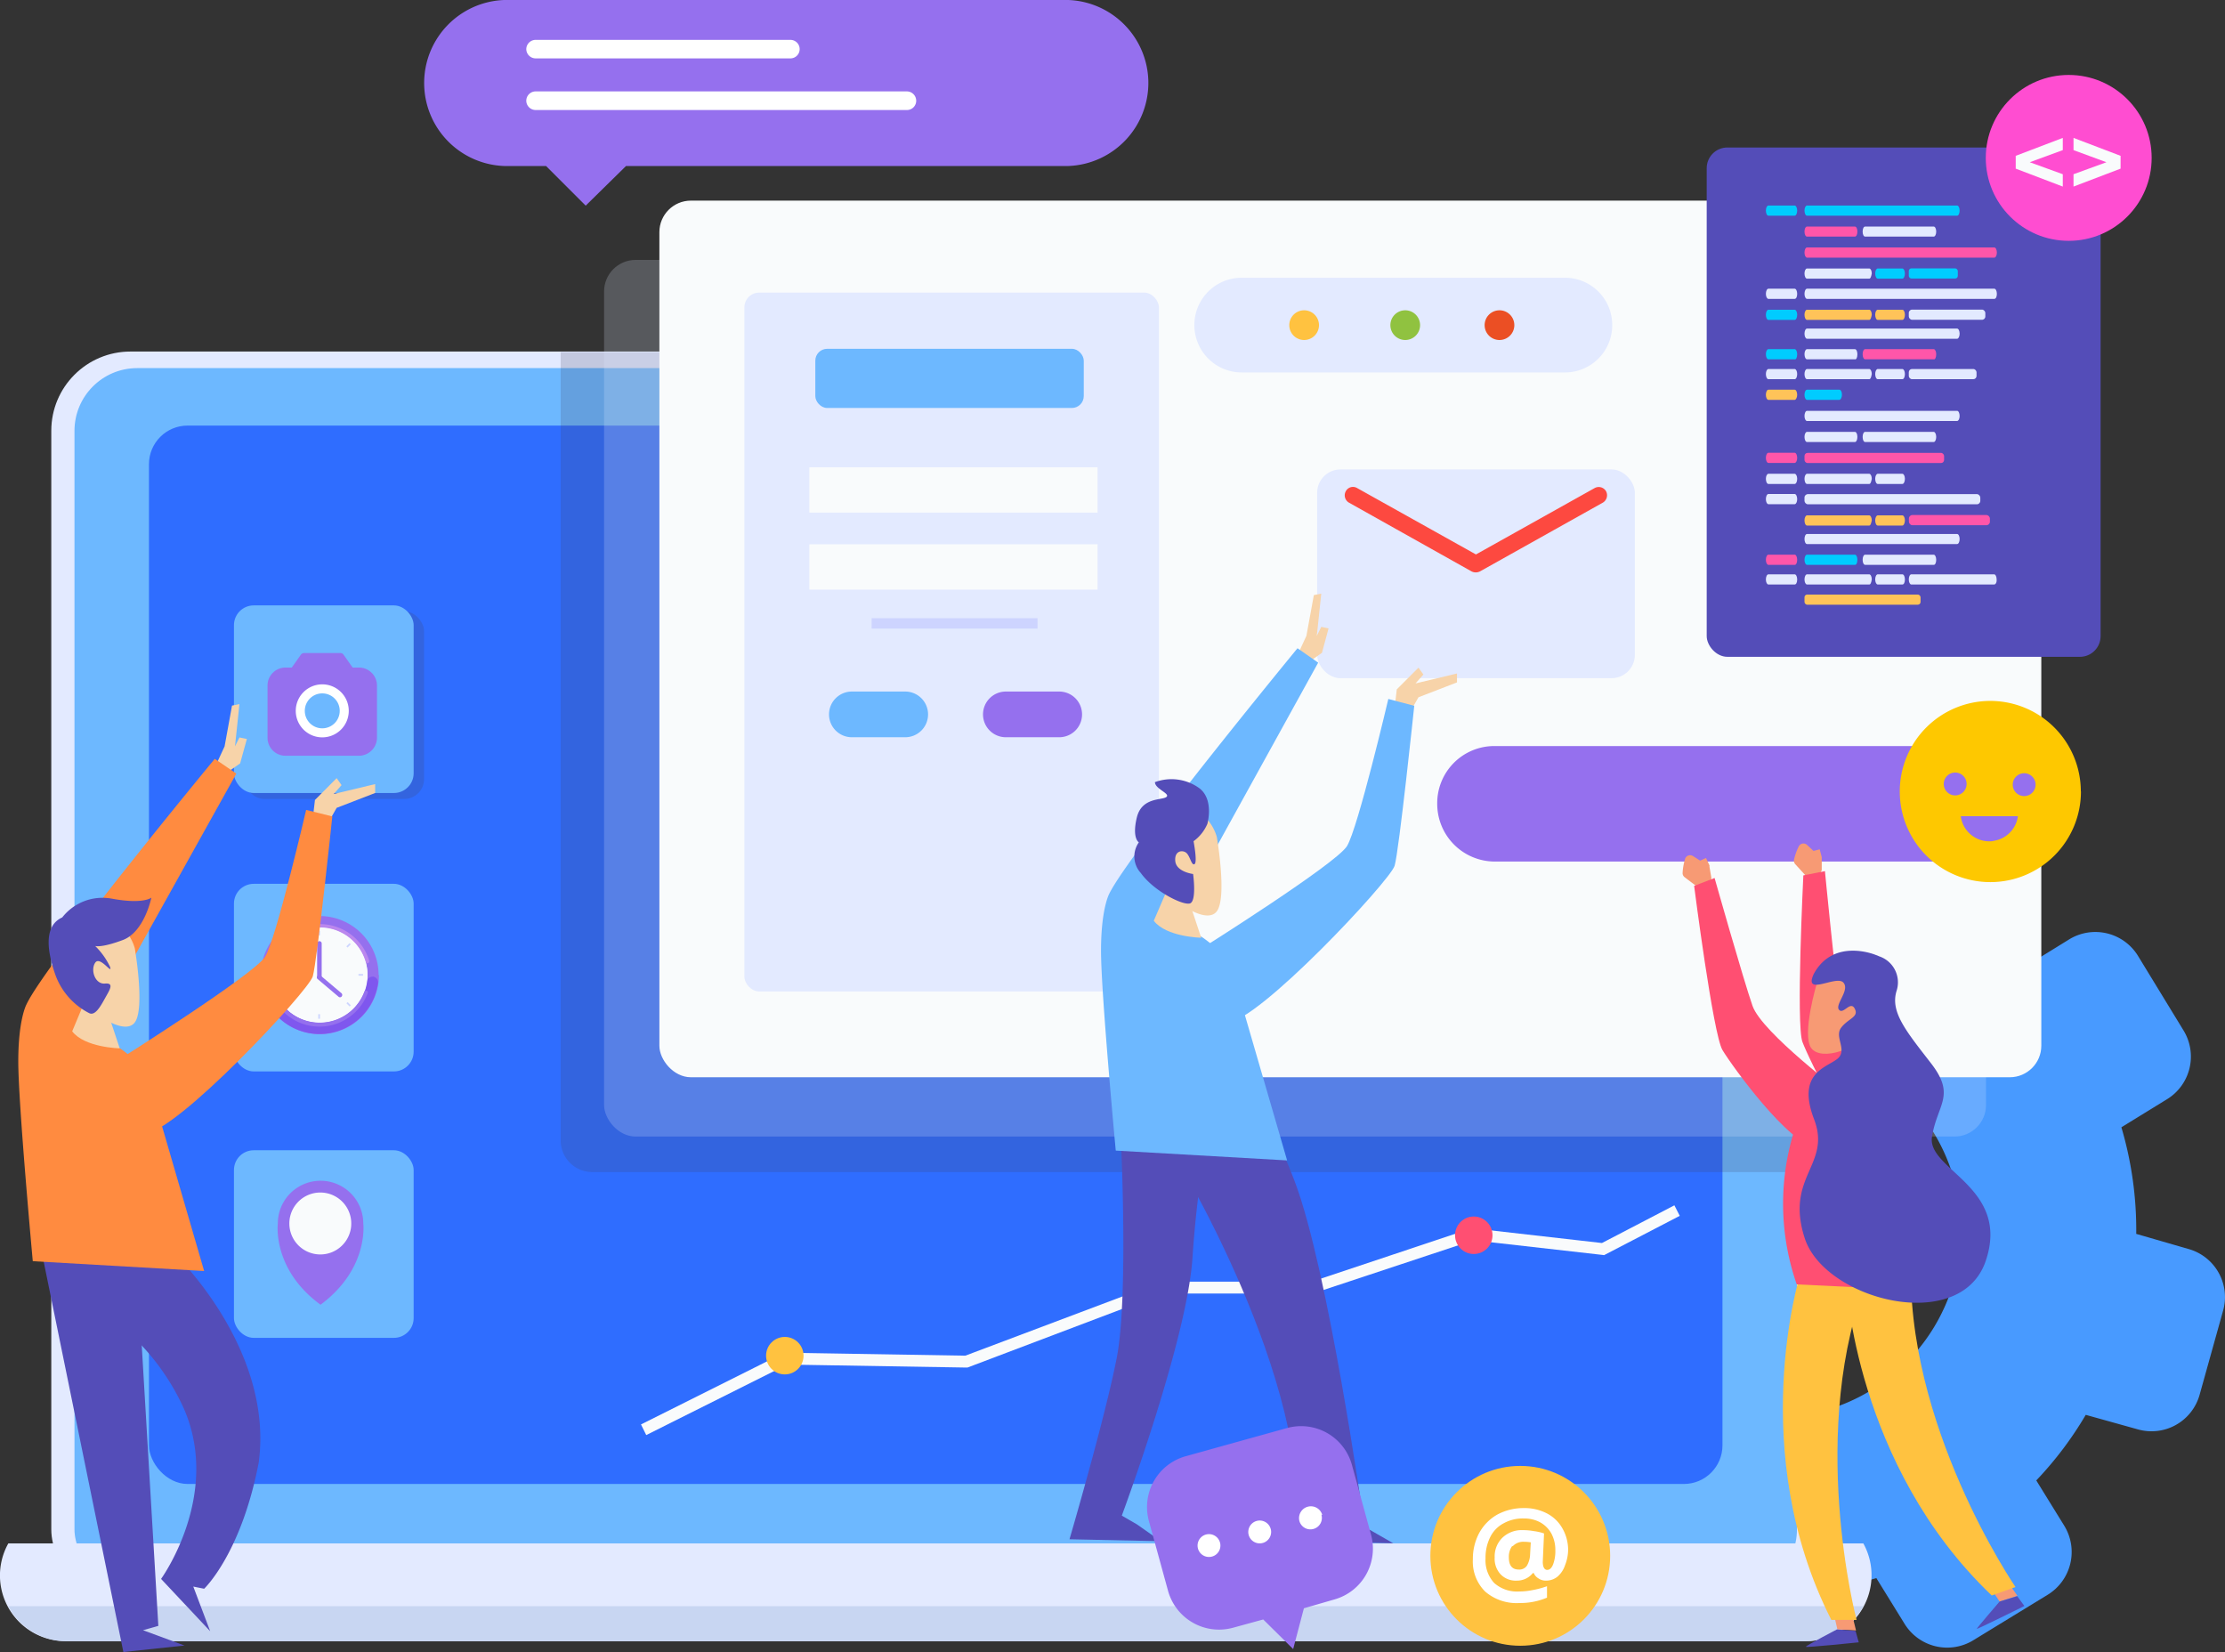 <svg xmlns="http://www.w3.org/2000/svg" viewBox="0 0 194.77 144.6">
  <rect x="0" y="0" width="194.77" height="144.6" fill="#333333" stroke="none"/>
  <title>Asset 1</title>
  <g id="Layer_2" data-name="Layer 2">
    <g id="Layer_1-2" data-name="Layer 1">
      <g id="OBJECTS">
        <g>
          <path d="M155.27,124.07a50,50,0,0,0,1.81,15.29,31.66,31.66,0,0,0,7.17-1.23l2.47,4a4.38,4.38,0,0,0,6,1.45l6.54-4a4.39,4.39,0,0,0,1.46-6l-2.47-4a31.43,31.43,0,0,0,4.33-5.74l4.56,1.27a4.37,4.37,0,0,0,5.4-3l2.06-7.38a4.37,4.37,0,0,0-3-5.4L187,108a31.68,31.68,0,0,0-1.3-9.33l4-2.46a4.38,4.38,0,0,0,1.45-6l-4-6.55a4.38,4.38,0,0,0-6-1.45l-4,2.47c-.43-.44-.94-.87-1.43-1.28-1.21,1.07-2.41,2.18-3.59,3.36a61.4,61.4,0,0,0-6.76,8,16.4,16.4,0,0,1-1.6,26.94A16.22,16.22,0,0,1,155.27,124.07Z" fill="#489aff"/>
          <g>
            <g>
              <rect x="4.49" y="30.77" width="154.86" height="110.03" rx="6.93" fill="#e3eaff"/>
              <rect x="6.52" y="32.22" width="150.78" height="107.13" rx="5.49" fill="#6db8ff"/>
              <rect x="13.04" y="37.25" width="137.74" height="92.64" rx="3.38" fill="#2f6dff"/>
              <path d="M163.11,135.09a5.77,5.77,0,0,1-5.09,8.56H5.81a5.75,5.75,0,0,1-5.08-8.56Z" fill="#e3eaff"/>
            </g>
            <path d="M163.11,140.59a5.77,5.77,0,0,1-5.09,3.06H5.81a5.78,5.78,0,0,1-5.08-3.06Z" fill="#c8d6f2"/>
          </g>
          <path d="M152.43,30.77a6.92,6.92,0,0,1,6.91,6.93v64.89H51.85a2.77,2.77,0,0,1-2.77-2.77v-69H152.43Z" fill="#424261" opacity="0.2" style="isolation: isolate"/>
          <rect x="52.88" y="22.75" width="120.97" height="76.73" rx="2.76" fill="#e3eaff" opacity="0.21" style="isolation: isolate"/>
          <rect x="57.72" y="17.56" width="120.97" height="76.73" rx="2.76" fill="#f9fbfc"/>
          <rect x="21.39" y="53.51" width="15.73" height="16.42" rx="1.73" fill="#424261" opacity="0.2" style="isolation: isolate"/>
          <rect x="20.48" y="77.36" width="15.73" height="16.42" rx="1.73" fill="#6db8ff"/>
          <rect x="20.48" y="100.68" width="15.73" height="16.42" rx="1.73" fill="#6db8ff"/>
          <g>
            <path d="M28.06,114.2c-4.26-3.11-3.74-7.11-3.74-7.11a3.74,3.74,0,0,1,7.48,0S32.31,111.05,28.06,114.2Z" fill="#9570ee"/>
            <path d="M30.74,107.31a3.23,3.23,0,0,0,0-.44,2.71,2.71,0,1,0,0,.44Z" fill="#f9fbfc"/>
          </g>
          <g>
            <g>
              <g>
                <path d="M33.14,85.33A5.16,5.16,0,0,0,28,80.18h0a5.17,5.17,0,1,0,5.17,5.17Z" fill="#9570ee"/>
                <path d="M28,81.18h0a4.17,4.17,0,1,0,4.17,4.17A4.17,4.17,0,0,0,28,81.18Z" fill="#f9fbfc"/>
                <path d="M24,84.18a.17.17,0,0,1-.16.12h-.06a.16.16,0,0,1-.1-.2,4.51,4.51,0,0,1,8.64,0,.13.13,0,0,1,0,.06.16.16,0,0,1-.17.15h0a.17.17,0,0,1-.16-.12,4.17,4.17,0,0,0-8,0Z" fill="#bb87ee"/>
                <path d="M32.66,85.48a.51.51,0,0,1,.43.57,5.17,5.17,0,0,1-10.24,0V86a.49.49,0,0,1,.49-.51h0a.51.51,0,0,1,.5.43,4.17,4.17,0,0,0,8.26,0,.51.51,0,0,1,.5-.43Z" fill="#7f57ee"/>
                <path d="M28,81.18h0a4.17,4.17,0,1,0,4.17,4.17A4.17,4.17,0,0,0,28,81.18Z" fill="#f9fbfc"/>
                <path d="M32.1,86.71a.17.17,0,0,1,.09.21,4.5,4.5,0,0,1-8.44,0,.13.13,0,0,1,0-.06.16.16,0,0,1,.16-.16h0a.15.15,0,0,1,.16.11,4.18,4.18,0,0,0,7.82,0A.15.15,0,0,1,32,86.7Z" fill="#9570ee"/>
              </g>
              <path d="M28.16,85.52V82.58a.2.2,0,0,0-.2-.2h0a.2.2,0,0,0-.2.2v2.94a.2.2,0,0,0,.2.2h0A.2.2,0,0,0,28.16,85.52Z" fill="#9570ee"/>
              <path d="M27.8,85.69l1.82,1.54a.19.19,0,0,0,.28,0h0a.21.21,0,0,0,0-.29l-1.81-1.53a.21.21,0,0,0-.29,0h0A.19.19,0,0,0,27.8,85.69Z" fill="#9570ee"/>
            </g>
            <g>
              <rect x="27.86" y="81.47" width="0.15" height="0.4" fill="#ced6ff"/>
              <rect x="27.86" y="88.77" width="0.15" height="0.4" fill="#ced6ff"/>
            </g>
            <g>
              <rect x="24.07" y="85.24" width="0.4" height="0.15" fill="#ced6ff"/>
              <rect x="31.38" y="85.25" width="0.4" height="0.15" fill="#ced6ff"/>
            </g>
            <g>
              <rect x="25.26" y="82.53" width="0.15" height="0.4" transform="translate(-51.06 42.12) rotate(-44.98)" fill="#ced6ff"/>
              <rect x="30.44" y="87.71" width="0.15" height="0.4" transform="translate(-53.22 47.32) rotate(-45)" fill="#ced6ff"/>
            </g>
            <g>
              <rect x="25.14" y="87.84" width="0.4" height="0.15" transform="translate(-54.74 43.67) rotate(-45)" fill="#ced6ff"/>
              <rect x="30.31" y="82.67" width="0.4" height="0.15" transform="translate(-49.59 45.85) rotate(-45.03)" fill="#ced6ff"/>
            </g>
          </g>
          <g>
            <rect x="20.48" y="52.99" width="15.73" height="16.42" rx="1.73" fill="#6db8ff"/>
            <g>
              <polyline points="19.6 67.47 18.88 67.01 19.66 65.33 20.31 61.76 20.96 61.63 20.57 65.33 20.96 64.55 21.61 64.68 21.02 66.82 19.73 67.72" fill="#f7d3a9"/>
              <polygon points="28.78 71.92 29.47 70.71 32.84 69.41 32.84 68.63 29.21 69.5 29.9 68.72 29.47 68.11 27.57 70.02 27.39 71.57 28.78 71.92" fill="#f7d3a9"/>
              <g>
                <g>
                  <polygon points="11.95 110.02 13.86 142.31 12.52 142.69 16.15 144.03 10.8 144.6 3.74 110.02 11.95 110.02" fill="#544db8"/>
                  <path d="M12.24,107.56c-.43-.15-6.59,5.44-6.59,5.44A20.43,20.43,0,0,1,16.1,123.3c3.3,7.59-2,14.9-2,14.9l4.3,4.58-1.48-3.91.95.19S21.12,136,22.65,128C24,117.85,15,109.45,15,109.45A30.73,30.73,0,0,0,12.24,107.56Z" fill="#544db8"/>
                  <g>
                    <path d="M20.69,67.71,8,90.48a10.13,10.13,0,0,1,4.87,3.58c.13.43,5,17.19,5,17.19l-15-.86S1.6,96.62,1.6,92.91s.72-5,.72-5C4,84.33,18.8,66.42,18.8,66.42Z" fill="#ff8b40"/>
                    <g>
                      <path d="M7.47,87.52,6.32,90.27c1.09,1.43,4.16,1.49,4.16,1.49-.37-1.14-1-3-1-3Z" fill="#f7d3a9"/>
                      <path d="M7.13,80.11c-2.21.36-2,4.68-.65,6.61s4.41,4,5.32,2.77,0-6.49,0-6.49A4.08,4.08,0,0,0,7.13,80.11Z" fill="#f7d3a9"/>
                    </g>
                    <path d="M12.68,99.2c2.7,0,14.32-12.43,14.7-13.74s1.71-14,1.71-14l-2.29-.57s-2.63,11.3-3.59,12.85-12.79,9-12.79,9C9.09,95.79,10,99.2,12.68,99.2Z" fill="#ff8b40"/>
                  </g>
                </g>
                <path d="M4.81,85.22a6.09,6.09,0,0,0,3,3.46c.52.26,1-.61,1.38-1.3s.86-1.37,0-1.29-1.29-1.17-.86-1.82,1.55,1.13,1.3.35a6.31,6.31,0,0,0-1.3-1.82s.52.19,2.42-.52,2.5-3.71,2.5-3.71-.69.6-3.45.09A4.47,4.47,0,0,0,5.45,80.3C3.89,81,4.07,83.06,4.81,85.22Z" fill="#544db8"/>
              </g>
            </g>
          </g>
          <rect x="65.16" y="25.61" width="36.29" height="61.17" rx="1.3" fill="#e3eaff"/>
          <rect x="71.37" y="30.53" width="23.5" height="5.18" rx="1.04" fill="#6db8ff"/>
          <path d="M81.24,62.53h0a2,2,0,0,0-2-2H74.57a2,2,0,0,0-2,2h0a2,2,0,0,0,2,2h4.67A2,2,0,0,0,81.24,62.53Z" fill="#6db8ff"/>
          <path d="M94.72,62.53h0a2,2,0,0,0-2-2H88.05a2,2,0,0,0-2,2h0a2,2,0,0,0,2,2h4.67A2,2,0,0,0,94.72,62.53Z" fill="#9570ee"/>
          <rect x="70.85" y="40.9" width="25.23" height="3.97" fill="#f9fbfc"/>
          <rect x="70.85" y="47.64" width="25.23" height="3.97" fill="#f9fbfc"/>
          <rect x="76.3" y="54.11" width="14.52" height="0.91" fill="#cdd4ff"/>
          <path d="M176.24,75.46a5,5,0,0,0,5-5.06h0v-.1a5,5,0,0,0-5.05-5H130.81a5,5,0,0,0-5,5.05h0a5.05,5.05,0,0,0,5,5.06h45.38Z" fill="#9570ee"/>
          <g>
            <path d="M137,32.6a4.14,4.14,0,0,0,4.13-4.15h0A4.14,4.14,0,0,0,137,24.31H108.69a4.14,4.14,0,0,0-4.14,4.14h0a4.15,4.15,0,0,0,4.15,4.15H137Z" fill="#e3eaff"/>
            <path d="M114.15,27.16h0a1.3,1.3,0,1,0,1.31,1.29A1.3,1.3,0,0,0,114.13,27.16Z" fill="#ffc240"/>
            <path d="M123,27.16h0a1.3,1.3,0,1,0,1.31,1.29A1.3,1.3,0,0,0,123,27.16Z" fill="#90c240"/>
            <path d="M131.25,27.16h0a1.3,1.3,0,1,0,1.31,1.29A1.3,1.3,0,0,0,131.24,27.16Z" fill="#eb4f24"/>
          </g>
          <g>
            <circle cx="28.17" cy="62.21" r="3.16" fill="#fff"/>
            <g>
              <path d="M31.43,58.43h-.56l-.8-1.13a.32.32,0,0,0-.27-.14H26.62a.35.35,0,0,0-.28.14l-.8,1.13H25A1.57,1.57,0,0,0,23.42,60v4.58h0A1.57,1.57,0,0,0,25,66.15h6.45A1.59,1.59,0,0,0,33,64.58V60A1.58,1.58,0,0,0,31.43,58.43Zm-.9,3.79v0a2.32,2.32,0,1,1-2.32-2.32,2.32,2.32,0,0,1,2.32,2.32Z" fill="#9570ee"/>
              <circle cx="28.21" cy="62.22" r="1.53" fill="#6db8ff"/>
            </g>
          </g>
          <g>
            <rect x="115.3" y="41.09" width="27.81" height="18.27" rx="2.04" fill="#e3eaff"/>
            <path d="M129.58,50l10.72-6a.75.75,0,0,0,.29-1,.74.74,0,0,0-1-.28L129.2,48.53l-10.4-5.81h0a.71.71,0,0,0-1,.29h0a.74.74,0,0,0,.31,1l10.7,6a.78.78,0,0,0,.37.09h.06A.83.83,0,0,0,129.58,50Z" fill="#fd4940"/>
          </g>
          <rect x="149.4" y="12.91" width="34.48" height="44.58" rx="1.81" fill="#544db8"/>
          <g>
            <path d="M157.32,18.43h0c0-.24-.1-.44-.22-.44h-2.3c-.12,0-.22.2-.22.44h0c0,.25.1.45.22.45h2.3C157.22,18.88,157.32,18.68,157.32,18.43Z" fill="#0cf"/>
            <path d="M171.54,18.43h0c0-.24-.1-.44-.22-.44H158.18c-.12,0-.22.2-.22.44h0c0,.25.1.45.22.45h13.14C171.44,18.88,171.54,18.68,171.54,18.43Z" fill="#0cf"/>
            <path d="M162.59,20.27h0c0-.25-.09-.44-.22-.44h-4.19c-.12,0-.22.19-.22.44h0c0,.25.1.44.22.44h4.19C162.5,20.71,162.59,20.52,162.59,20.27Z" fill="#ff56a9"/>
            <path d="M169.49,20.27h0c0-.25-.1-.44-.22-.44h-6c-.13,0-.22.19-.22.44h0c0,.25.09.44.22.44h6C169.39,20.71,169.49,20.52,169.49,20.27Z" fill="#e3eaff"/>
            <path d="M171.54,29.21h0c0-.25-.1-.45-.22-.45H158.18c-.12,0-.22.2-.22.45h0c0,.24.1.44.22.44h13.14C171.44,29.65,171.54,29.45,171.54,29.21Z" fill="#e3eaff"/>
            <path d="M157.32,31h0c0-.24-.1-.44-.22-.44h-2.3c-.12,0-.22.2-.22.44h0c0,.25.1.45.22.45h2.3C157.22,31.49,157.32,31.29,157.32,31Z" fill="#0cf"/>
            <path d="M162.59,31h0c0-.24-.09-.44-.22-.44h-4.19c-.12,0-.22.2-.22.44h0c0,.25.1.45.22.45h4.19C162.5,31.49,162.59,31.29,162.59,31Z" fill="#e3eaff"/>
            <path d="M169.49,31h0c0-.24-.1-.44-.22-.44h-6c-.13,0-.22.2-.22.44h0c0,.25.09.45.22.45h6C169.39,31.49,169.49,31.29,169.49,31Z" fill="#ff56a9"/>
            <path d="M174.8,22.11h0c0-.25-.1-.45-.22-.45h-16.4c-.12,0-.22.2-.22.45h0c0,.24.1.44.22.44h16.4C174.7,22.55,174.8,22.35,174.8,22.11Z" fill="#ff56a9"/>
            <rect x="167.09" y="23.49" width="4.29" height="0.89" rx="0.23" fill="#0cf"/>
            <path d="M163.85,23.94h0c0-.24-.1-.44-.22-.44h-5.45c-.12,0-.22.2-.22.44h0c0,.25.1.45.22.45h5.45C163.75,24.39,163.8,24.19,163.85,23.94Z" fill="#e3eaff"/>
            <path d="M166.75,23.94h0c0-.24-.1-.44-.22-.44h-2.16c-.12,0-.22.2-.22.44h0c0,.25.1.45.22.45h2.16C166.65,24.39,166.75,24.19,166.75,23.94Z" fill="#0cf"/>
            <path d="M157.32,25.72h0c0-.25-.1-.45-.22-.45h-2.3c-.12,0-.22.2-.22.45h0c0,.24.1.44.22.44h2.3C157.22,26.16,157.32,26,157.32,25.72Z" fill="#e3eaff"/>
            <path d="M174.8,25.72h0c0-.25-.1-.45-.22-.45h-16.4c-.12,0-.22.2-.22.45h0c0,.24.1.44.22.44h16.4C174.7,26.16,174.8,26,174.8,25.72Z" fill="#e3eaff"/>
            <path d="M157.32,32.74h0c0-.24-.1-.44-.22-.44h-2.3c-.12,0-.22.2-.22.44h0c0,.25.1.45.22.45h2.3C157.22,33.19,157.32,33,157.32,32.74Z" fill="#e3eaff"/>
            <rect x="167.09" y="32.3" width="5.93" height="0.89" rx="0.28" fill="#e3eaff"/>
            <path d="M163.85,32.74h0c0-.24-.1-.44-.22-.44h-5.45c-.12,0-.22.2-.22.44h0c0,.25.1.45.22.45h5.45C163.75,33.19,163.8,33,163.85,32.74Z" fill="#e3eaff"/>
            <path d="M166.75,32.74h0c0-.24-.1-.44-.22-.44h-2.16c-.12,0-.22.2-.22.44h0c0,.25.1.45.22.45h2.16C166.65,33.19,166.75,33,166.75,32.74Z" fill="#e3eaff"/>
            <path d="M157.32,34.56h0c0-.25-.1-.45-.22-.45h-2.3c-.12,0-.22.2-.22.45h0c0,.24.1.44.22.44h2.3C157.22,35,157.32,34.76,157.32,34.56Z" fill="#ffc359"/>
            <path d="M161.24,34.56h0c0-.25-.1-.45-.22-.45h-2.84c-.12,0-.22.2-.22.45h0c0,.24.1.44.22.44H161C161.14,35,161.24,34.76,161.24,34.56Z" fill="#0cf"/>
            <path d="M157.1,28c.12,0,.22-.2.22-.45h0c0-.24-.1-.44-.22-.44h-2.3c-.12,0-.22.2-.22.44h0c0,.25.1.45.22.45" fill="#0cf"/>
            <rect x="167.09" y="27.1" width="6.7" height="0.89" rx="0.29" fill="#e3eaff"/>
            <path d="M163.85,27.55h0c0-.24-.1-.44-.22-.44h-5.45c-.12,0-.22.2-.22.44h0c0,.25.1.45.22.45h5.45C163.75,28,163.8,27.8,163.85,27.55Z" fill="#ffc359"/>
            <path d="M166.75,27.55h0c0-.24-.1-.44-.22-.44h-2.16c-.12,0-.22.2-.22.44h0c0,.25.1.45.22.45h2.16C166.65,28,166.75,27.8,166.75,27.55Z" fill="#ffc359"/>
            <path d="M171.54,36.41h0c0-.25-.1-.45-.22-.45H158.18c-.12,0-.22.2-.22.45h0c0,.24.1.44.22.44h13.14C171.44,36.85,171.54,36.65,171.54,36.41Z" fill="#e3eaff"/>
            <path d="M162.59,38.24h0c0-.24-.09-.44-.22-.44h-4.19c-.12,0-.22.2-.22.44h0c0,.25.1.45.22.45h4.19C162.5,38.69,162.59,38.49,162.59,38.24Z" fill="#e3eaff"/>
            <path d="M169.49,38.24h0c0-.24-.1-.44-.22-.44h-6c-.13,0-.22.2-.22.44h0c0,.25.09.45.22.45h6C169.39,38.69,169.49,38.49,169.49,38.24Z" fill="#e3eaff"/>
            <path d="M171.54,47.18h0c0-.25-.1-.44-.22-.44H158.18c-.12,0-.22.19-.22.44h0c0,.25.1.44.22.44h13.14C171.44,47.62,171.54,47.43,171.54,47.18Z" fill="#e3eaff"/>
            <path d="M157.32,49h0c0-.25-.1-.45-.22-.45h-2.3c-.12,0-.22.2-.22.45h0c0,.24.1.44.22.44h2.3C157.22,49.46,157.32,49.26,157.32,49Z" fill="#ff56a9"/>
            <path d="M162.59,49h0c0-.25-.09-.45-.22-.45h-4.19c-.12,0-.22.2-.22.45h0c0,.24.1.44.22.44h4.19C162.5,49.46,162.59,49.26,162.59,49Z" fill="#0cf"/>
            <path d="M169.49,49h0c0-.25-.1-.45-.22-.45h-6c-.13,0-.22.2-.22.45h0c0,.24.09.44.22.44h6C169.39,49.46,169.49,49.26,169.49,49Z" fill="#e3eaff"/>
            <path d="M157.32,40.08h0c0-.25-.1-.45-.22-.45h-2.3c-.12,0-.22.2-.22.45h0c0,.24.1.44.22.44h2.3C157.22,40.52,157.32,40.32,157.32,40.08Z" fill="#ff56a9"/>
            <rect x="157.96" y="39.64" width="12.22" height="0.89" rx="0.27" fill="#ff56a9"/>
            <path d="M157.32,41.91h0c0-.24-.1-.44-.22-.44h-2.3c-.12,0-.22.2-.22.44h0c0,.25.1.45.22.45h2.3C157.22,42.36,157.32,42.16,157.32,41.91Z" fill="#e3eaff"/>
            <path d="M163.85,41.91h0c0-.24-.1-.44-.22-.44h-5.45c-.12,0-.22.2-.22.44h0c0,.25.1.45.22.45h5.45C163.75,42.36,163.8,42.16,163.85,41.91Z" fill="#e3eaff"/>
            <path d="M166.75,41.91h0c0-.24-.1-.44-.22-.44h-2.16c-.12,0-.22.2-.22.44h0c0,.25.1.45.22.45h2.16C166.65,42.36,166.75,42.16,166.75,41.91Z" fill="#e3eaff"/>
            <path d="M157.32,43.69h0c0-.25-.1-.45-.22-.45h-2.3c-.12,0-.22.2-.22.45h0c0,.24.1.44.22.44h2.3C157.22,44.13,157.32,43.93,157.32,43.69Z" fill="#e3eaff"/>
            <rect x="157.96" y="43.25" width="15.39" height="0.89" rx="0.3" fill="#e3eaff"/>
            <path d="M157.32,50.72h0c0-.25-.1-.45-.22-.45h-2.3c-.12,0-.22.2-.22.45h0c0,.24.1.44.22.44h2.3C157.22,51.16,157.32,51,157.32,50.72Z" fill="#e3eaff"/>
            <path d="M174.78,50.72h0c0-.25-.1-.45-.22-.45h-7.25c-.12,0-.22.2-.22.45h0c0,.24.1.44.22.44h7.25C174.68,51.16,174.8,51,174.78,50.72Z" fill="#e3eaff"/>
            <path d="M163.85,50.72h0c0-.25-.1-.45-.22-.45h-5.45c-.12,0-.22.2-.22.45h0c0,.24.1.44.22.44h5.45C163.75,51.16,163.8,51,163.85,50.72Z" fill="#e3eaff"/>
            <path d="M166.75,50.72h0c0-.25-.1-.45-.22-.45h-2.16c-.12,0-.22.2-.22.45h0c0,.24.1.44.22.44h2.16C166.65,51.16,166.75,51,166.75,50.72Z" fill="#e3eaff"/>
            <rect x="157.96" y="52.04" width="10.16" height="0.89" rx="0.24" fill="#ffc359"/>
            <rect x="167.1" y="45.08" width="7.09" height="0.89" rx="0.3" fill="#ff56a9"/>
            <path d="M163.85,45.55h0c0-.24-.1-.44-.22-.44h-5.45c-.12,0-.22.2-.22.44h0c0,.25.1.45.22.45h5.45C163.75,46,163.8,45.77,163.85,45.55Z" fill="#ffc359"/>
            <path d="M166.75,45.55h0c0-.24-.1-.44-.22-.44h-2.16c-.12,0-.22.2-.22.44h0c0,.25.1.45.22.45h2.16C166.65,46,166.75,45.77,166.75,45.55Z" fill="#ffc359"/>
          </g>
          <g>
            <circle cx="181.09" cy="13.82" r="7.26" fill="#ff4dd1"/>
            <g>
              <path d="M180.57,13.14l-2.89,1.06,2.89,1.05v1.08l-4.12-1.57V13.64l4.12-1.57Z" fill="#f9fbfc"/>
              <path d="M181.51,12.07l4.12,1.57v1.12l-4.12,1.57V15.25l2.88-1.05-2.88-1.06Z" fill="#f9fbfc"/>
            </g>
          </g>
          <g>
            <circle cx="133.08" cy="136.18" r="7.87" fill="#ffc240"/>
            <path d="M137.27,135.7A3.82,3.82,0,0,1,137,137a2.25,2.25,0,0,1-.66,1,1.58,1.58,0,0,1-1,.35,1.13,1.13,0,0,1-.66-.19,1,1,0,0,1-.42-.47h-.08a1.77,1.77,0,0,1-1.4.66,1.84,1.84,0,0,1-1.42-.55,2,2,0,0,1-.52-1.48,2.28,2.28,0,0,1,.68-1.73,2.44,2.44,0,0,1,1.78-.66,5.55,5.55,0,0,1,1,.09,4.29,4.29,0,0,1,.86.2l-.11,2.49c0,.47.16.7.38.7s.39-.15.52-.47a3.31,3.31,0,0,0,.2-1.25,3.06,3.06,0,0,0-.34-1.45,2.53,2.53,0,0,0-1-1,2.94,2.94,0,0,0-1.42-.33,3.45,3.45,0,0,0-1.78.43,2.71,2.71,0,0,0-1.17,1.22,4,4,0,0,0-.4,1.84,2.93,2.93,0,0,0,.75,2.15,3,3,0,0,0,2.18.75,5.83,5.83,0,0,0,1.18-.12,7.93,7.93,0,0,0,1.27-.34v1a6,6,0,0,1-2.41.47,4.21,4.21,0,0,1-3-1,3.7,3.7,0,0,1-1.08-2.83,4.81,4.81,0,0,1,.55-2.29,4.12,4.12,0,0,1,1.57-1.61,4.81,4.81,0,0,1,2.35-.58,4.23,4.23,0,0,1,2,.46,3.28,3.28,0,0,1,1.36,1.3A3.82,3.82,0,0,1,137.27,135.7Zm-4.89-.39a1.58,1.58,0,0,0-.3,1c0,.72.29,1.07.87,1.07a.8.8,0,0,0,.7-.32,2.07,2.07,0,0,0,.29-1L134,135a3.81,3.81,0,0,0-.59-.05,1.26,1.26,0,0,0-1,.4Z" fill="#fff"/>
          </g>
          <g>
            <path d="M100.52,7a7.28,7.28,0,0,1-7,7.53H54.8L51.27,18,47.8,14.53H44.13A7.27,7.27,0,0,1,44.13,0H93.52A7.28,7.28,0,0,1,100.52,7Z" fill="#9570ee"/>
            <path d="M80.2,8.77h0A.82.82,0,0,0,79.39,8H46.89a.82.82,0,0,0-.82.82h0a.82.82,0,0,0,.82.81h32.5A.81.81,0,0,0,80.2,8.77Z" fill="#fff"/>
            <path d="M70,4.3h0a.81.81,0,0,0-.81-.81H46.89a.82.82,0,0,0-.82.81h0a.82.82,0,0,0,.82.81H69.23A.81.81,0,0,0,70,4.3Z" fill="#fff"/>
          </g>
          <g>
            <path d="M163,90.79l1.11,2.65c-1,1.37-4,1.44-4,1.44.34-1.09.94-2.88.94-2.88Z" fill="#f7d3a9"/>
            <g>
              <polygon points="162.13 141.33 162.47 142.71 160.84 142.62 160.58 141.49 162.13 141.33" fill="#f79a74"/>
              <path d="M162.43,142.75l.28,1s-4.61.48-4.63.39,2.72-1.52,2.72-1.52Z" fill="#544db8"/>
            </g>
            <g>
              <polygon points="175.78 138.51 176.6 139.68 175.04 140.18 174.4 139.22 175.78 138.51" fill="#f79a74"/>
              <path d="M176.58,139.71l.63.86s-4.17,2.07-4.17,2,2-2.39,2-2.39Z" fill="#544db8"/>
            </g>
            <path d="M163.62,111.53c-5.52,13.54-1.1,30.26-1.1,30.26h-2.21c-7.51-14.79-2.76-30.12-2.76-30.12Z" fill="#ffc240"/>
            <path d="M167.3,110c-.65,14.65,9.13,28.91,9.13,28.91l-2.08.74c-12-11.44-12.73-27.44-12.73-27.44Z" fill="#ffc240"/>
            <g>
              <path d="M159.15,76.5l-.67.2a.48.48,0,0,1-.48-.13l-.84-.92a.46.46,0,0,1-.12-.39,5,5,0,0,1,.42-1.18.44.44,0,0,1,.08-.11.46.46,0,0,1,.66,0l.55.51.54-.14.18.68v1.12A.48.48,0,0,1,159.15,76.5Z" fill="#f79a74"/>
              <path d="M164.44,101.09c-2.4-.71-6.09-8.38-6.66-9.89s.08-14.58.08-14.58l1.89-.37s.88,9.17,1.29,11.6,6.53,9,6.53,9C168.52,99.4,166.84,101.8,164.44,101.09Z" fill="#ff4f72"/>
              <path d="M163.28,83.63c2.13.38,1.88,4.53.63,6.38s-4.47,2.9-5.35,1.74.5-5.75.5-5.75C159.57,84.16,161.15,83.25,163.28,83.63Z" fill="#f79a74"/>
              <path d="M157.28,112.42a21.46,21.46,0,0,1,.41-15.2A9,9,0,0,1,160,95h0a28.7,28.7,0,0,1,4.5-1.52,3.54,3.54,0,0,1,4.14,2.1v.48c0,3.59-1.25,16.85-1.25,16.85Z" fill="#ff4f72"/>
              <path d="M149.6,77.23l-.62.32a.5.5,0,0,1-.5,0l-1-.76a.44.44,0,0,1-.19-.36,5.11,5.11,0,0,1,.21-1.23.35.35,0,0,1,.06-.14.47.47,0,0,1,.64-.13l.63.4.51-.23.3.64a.21.21,0,0,1,0,.11l.16.94A.43.43,0,0,1,149.6,77.23Z" fill="#f79a74"/>
              <path d="M159.07,100.48c-2.48-.28-7.47-7.2-8.29-8.57s-2.48-14.37-2.48-14.37l1.79-.69s2.5,8.84,3.32,11.19,8,7.74,8,7.74C162.8,98.13,161.55,100.76,159.07,100.48Z" fill="#ff4f72"/>
              <path d="M164.48,83.7a2.4,2.4,0,0,1,1.55,3c-.59,1.85.79,3.51,3,6.36s.55,3.58.09,6.45,6.91,4.4,4.7,10.87-14.09,3.41-15.84-2,2.35-6.41.82-10.41,1-4.5,2-5.26-.27-1.93.37-2.76,1.57-.92,1.19-1.66-1,.55-1.38.09,1-1.74.37-2.39-3.5,1.26-2.58-.74c1.75-3.22,5.44-1.66,5.44-1.66A1.67,1.67,0,0,1,164.48,83.7Z" fill="#544db8"/>
            </g>
          </g>
          <path d="M182.15,69.26a7.93,7.93,0,0,0-7.93-7.91h0a7.93,7.93,0,1,0,7.94,7.92Zm-11,.36h0a1,1,0,1,1,1-1,1,1,0,0,1-1,1Zm3.31,4a2.52,2.52,0,0,1-2.82-2.18h5A2.51,2.51,0,0,1,174.5,73.6Zm3.73-4.94v0a1,1,0,1,1-1-1,1,1,0,0,1,1,1Z" fill="#fec800"/>
          <polygon points="68.9 119.44 84.59 119.7 84.69 119.7 101.8 113.22 114.92 113.22 128.98 108.56 140.27 109.84 140.42 109.86 147.04 106.42 146.57 105.5 140.23 108.8 128.98 107.52 128.86 107.5 114.84 112.18 101.7 112.18 84.5 118.66 68.66 118.4 56.11 124.68 56.57 125.61 68.9 119.44" fill="#f9fbfc"/>
          <g>
            <path d="M109.33,98.31s.92-3,4,5.08c2.94,7.71,6,29.44,6,29.44l-1,.17,3.63,2.08-8.47-.18c1.56-14-10.89-34.17-10.89-34.17Z" fill="#544db8"/>
            <path d="M105.8,98.79a97.26,97.26,0,0,0-1.42,11.4c-.52,7.26-6.18,22.47-6.18,22.47l1.33.77,2.09,1.47-8-.17s3.1-10.55,4.14-15.9.35-19.35.35-19.35Z" fill="#544db8"/>
            <g>
              <polyline points="114.3 57.79 113.58 57.34 114.36 55.65 115.01 52.09 115.66 51.96 115.27 55.65 115.66 54.87 116.3 55 115.72 57.14 114.43 58.05" fill="#f7d3a9"/>
              <polygon points="123.48 62.24 124.17 61.03 127.54 59.73 127.54 58.95 123.91 59.82 124.6 59.04 124.17 58.44 122.27 60.34 122.09 61.89 123.48 62.24" fill="#f7d3a9"/>
              <g>
                <path d="M115.39,58,102.8,80.81a10.2,10.2,0,0,1,4.87,3.56c.13.43,5,17.2,5,17.2l-15-.86s-1.29-13.77-1.29-17.48.72-5,.72-5c1.75-3.58,16.48-21.49,16.48-21.49Z" fill="#6db8ff"/>
                <g>
                  <path d="M102.18,77.85,101,80.59c1.08,1.43,4.15,1.49,4.15,1.49-.37-1.14-1-3-1-3Z" fill="#f7d3a9"/>
                  <path d="M101.85,70.38c-2.21.36-2,4.68-.65,6.61s4.41,4,5.32,2.77,0-6.49,0-6.49A4.08,4.08,0,0,0,101.85,70.38Z" fill="#f7d3a9"/>
                </g>
                <path d="M107.39,89.52c2.69,0,14.3-12.43,14.69-13.74s1.72-14,1.72-14l-2.27-.6s-2.66,11.32-3.62,12.88-12.79,9-12.79,9C103.8,86.11,104.7,89.52,107.39,89.52Z" fill="#6db8ff"/>
              </g>
            </g>
            <path d="M104.48,73.63s.35,1.83.09,2-.38-.64-.69-.95-1.09-.26-1,.69,1.56,1.13,1.56,1.13.34,2.41-.29,2.58S101,78,99.86,76.41a2.14,2.14,0,0,1-.17-2.68s-.61-.35-.18-2.16,2.21-1.51,2.59-1.81-1-.7-1-1.3A4.16,4.16,0,0,1,105,69c1.29,1,.69,3.11.69,3.11A3.63,3.63,0,0,1,104.48,73.63Z" fill="#544db8"/>
          </g>
          <g>
            <path d="M112.65,125a4.61,4.61,0,0,1,5.69,3.21l1.68,6.13A4.62,4.62,0,0,1,116.8,140l-2.66.77-.94,3.57-2.62-2.59-2.67.73a4.63,4.63,0,0,1-5.66-3.23l-1.68-6.12a4.62,4.62,0,0,1,3.23-5.67l8.84-2.46Z" fill="#9570ee"/>
            <g>
              <path d="M106.79,135a1,1,0,0,0-1.24-.68,1,1,0,1,0,1.25.71Z" fill="#fff"/>
              <path d="M111.23,133.81a1,1,0,0,0-1.24-.68,1,1,0,1,0,1.25.71Z" fill="#fff"/>
              <path d="M115.75,132.61a1,1,0,1,0-2,.54s0,0,0,0a1,1,0,0,0,1.25.67h0a1,1,0,0,0,.67-1.25Z" fill="#fff"/>
            </g>
          </g>
          <circle cx="68.7" cy="118.66" r="1.64" fill="#ffc240"/>
          <circle cx="129.01" cy="108.12" r="1.64" fill="#ff4f72"/>
        </g>
      </g>
    </g>
  </g>
</svg>
